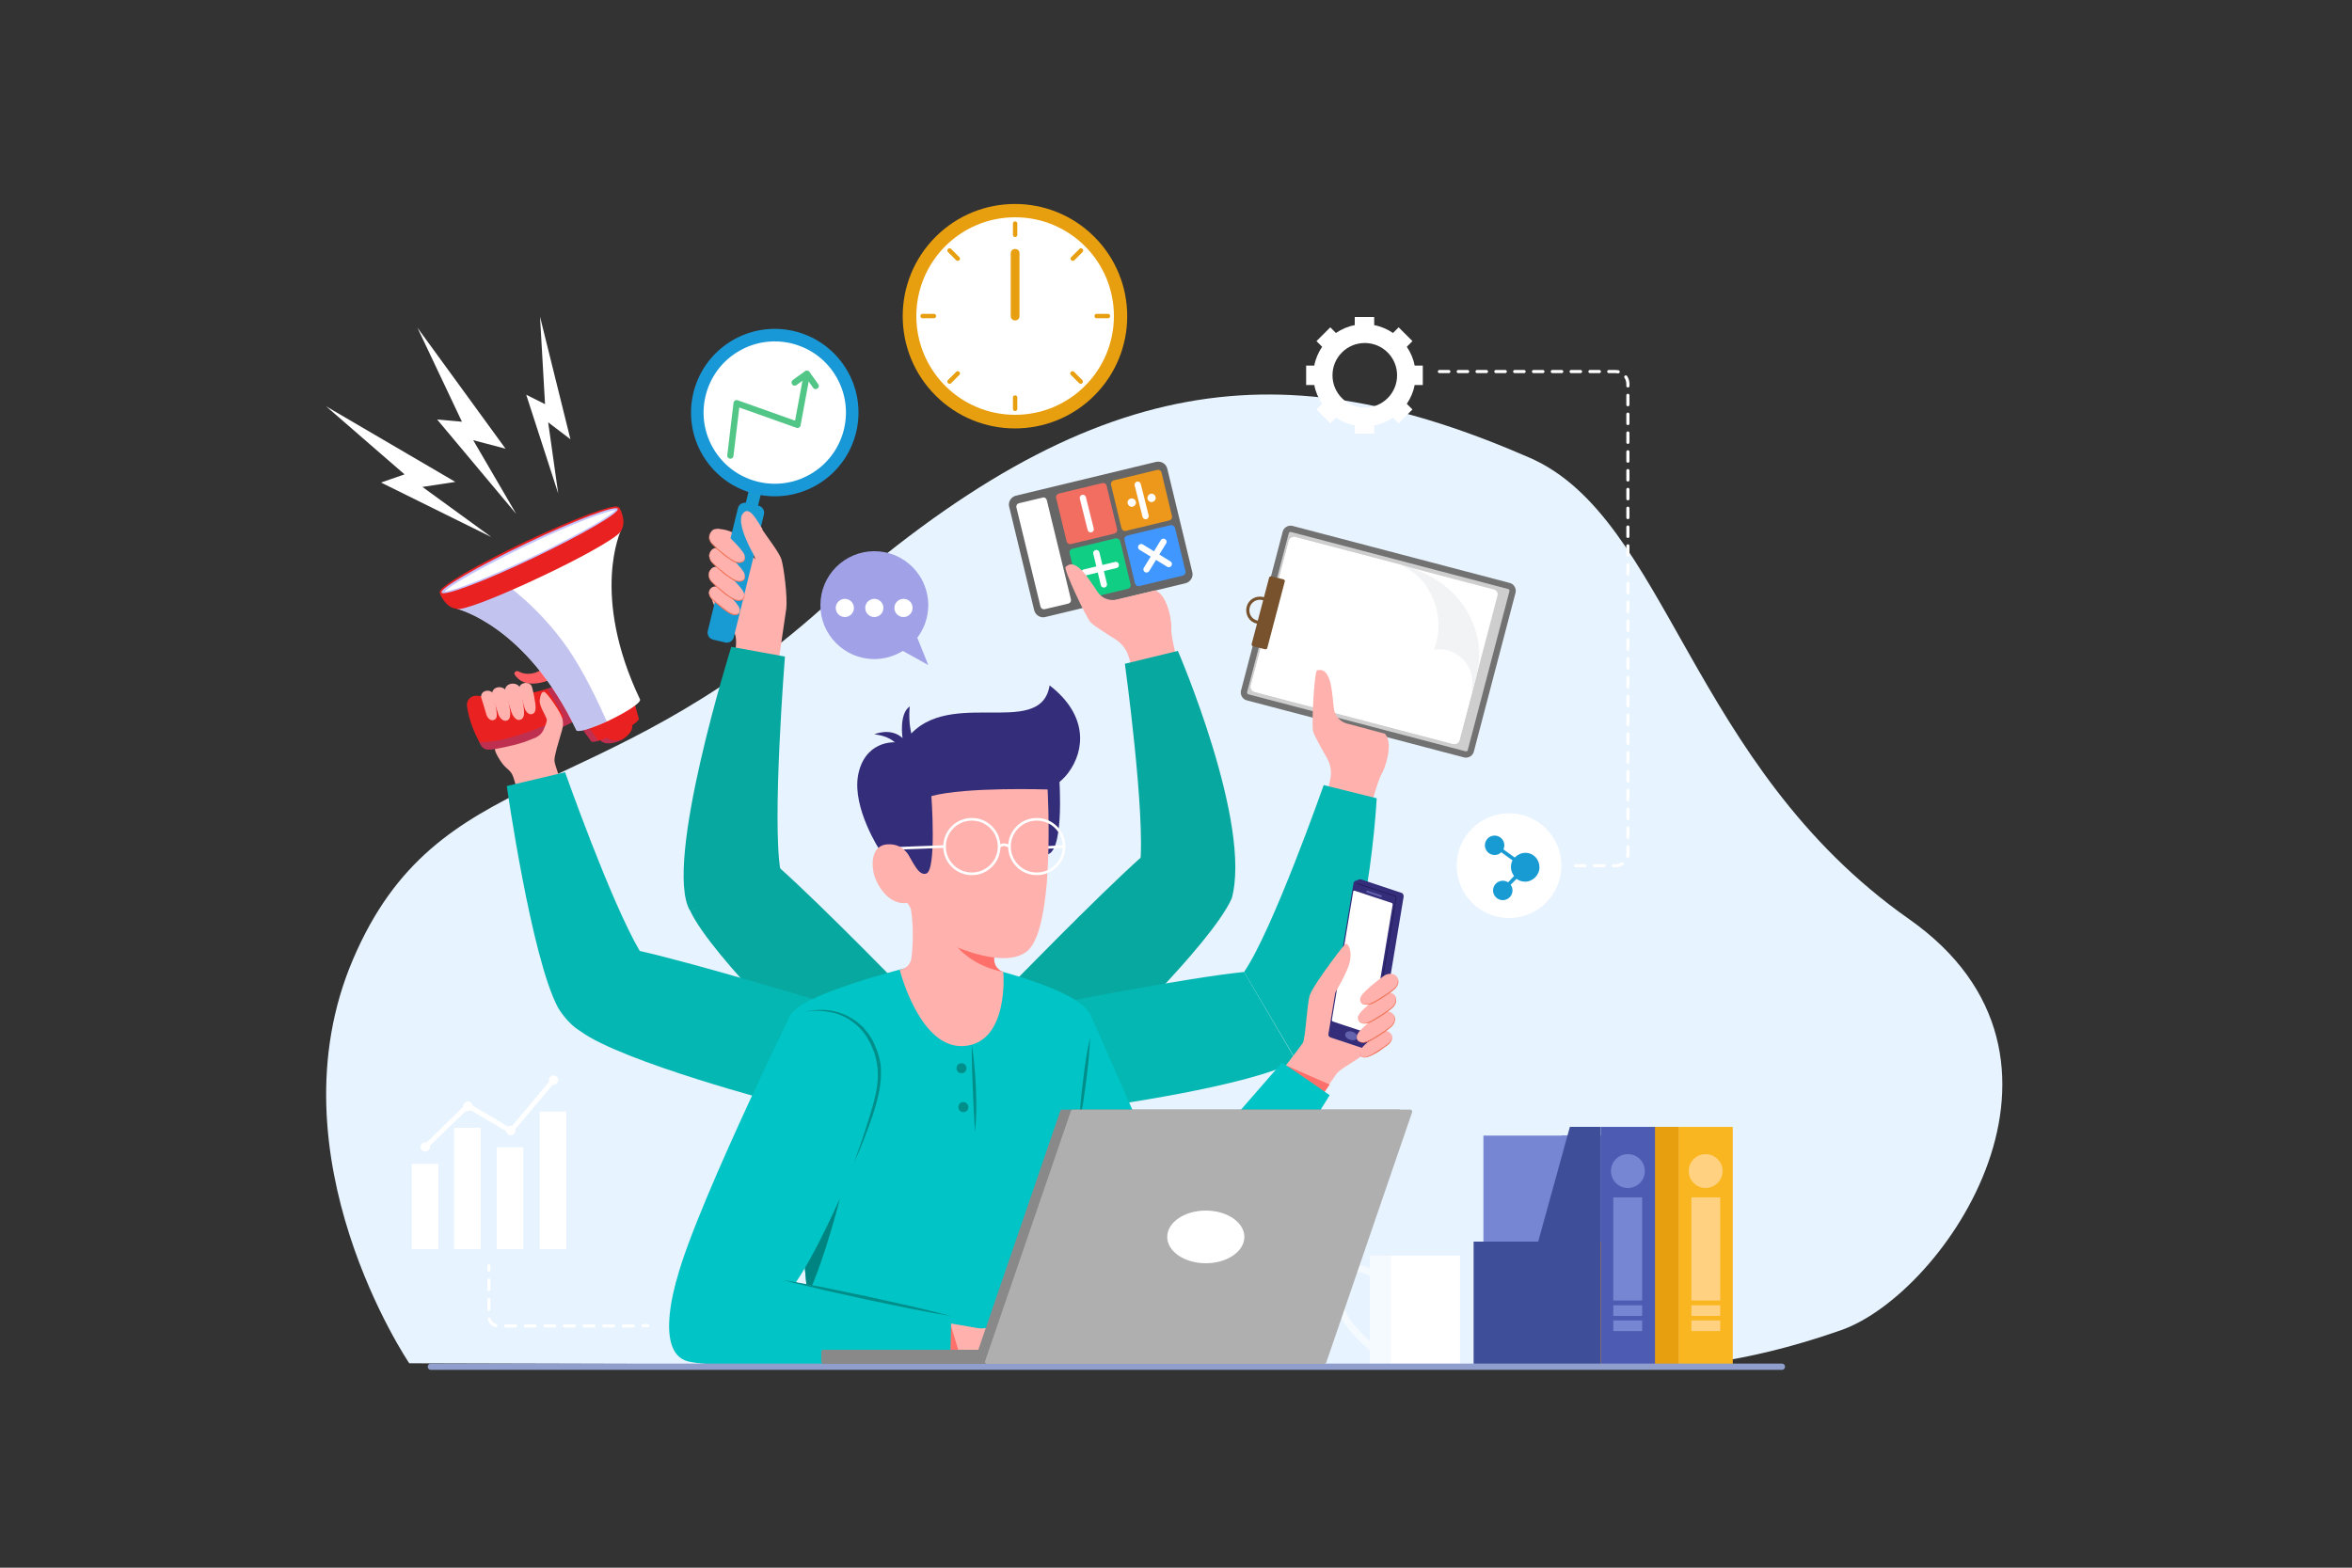 <?xml version="1.0" encoding="utf-8"?>
<!-- Generator: Adobe Illustrator 23.0.0, SVG Export Plug-In . SVG Version: 6.00 Build 0)  -->
<svg version="1.1" id="Layer_1" xmlns="http://www.w3.org/2000/svg" xmlns:xlink="http://www.w3.org/1999/xlink" x="0px" y="0px"
	 viewBox="0 0 750 500" style="enable-background:new 0 0 750 500;" xml:space="preserve">
<rect x="0" y="0" width="750" height="500" fill="#333333" stroke="none"/>
<style type="text/css">
	.st0{fill:none;}
	.st1{fill:#E7F3FE;}
	.st2{fill:#FFB1AD;}
	.st3{fill:#189AD3;}
	.st4{fill:#FFFFFF;stroke:#1998D8;stroke-width:4;stroke-miterlimit:10;}
	.st5{fill:#F17154;}
	.st6{fill:#07A8A0;}
	.st7{fill:none;stroke:#52C686;stroke-width:2;stroke-linecap:round;stroke-linejoin:round;stroke-miterlimit:10;}
	.st8{fill:#EA2121;}
	.st9{opacity:0.3;fill:#5A50BF;}
	.st10{fill:#FF5D62;}
	.st11{opacity:0.3;fill:#FF5D62;}
	.st12{fill:#FFFFFF;}
	.st13{opacity:0.63;fill:#A1A1E7;}
	.st14{fill:#C5C3FD;}
	.st15{fill:#04B7B2;}
	.st16{fill:#666666;}
	.st17{fill:#11CE85;}
	.st18{fill:#F26E61;}
	.st19{fill:#4097FF;}
	.st20{fill:#ED971B;}
	.st21{fill:none;stroke:#FFFFFF;stroke-width:2;stroke-linecap:round;stroke-miterlimit:10;}
	.st22{fill:#CECECE;stroke:#727272;stroke-width:2;stroke-miterlimit:10;}
	.st23{fill:#77522D;}
	.st24{fill:none;stroke:#77522D;stroke-miterlimit:10;}
	.st25{fill:#7686D3;}
	.st26{fill:#FAB620;}
	.st27{fill:#E89F0F;}
	.st28{fill:#FFD180;}
	.st29{fill:#4D5BB2;}
	.st30{fill:#3F4E99;}
	.st31{fill:#F5FAFF;}
	.st32{fill:#342D7A;}
	.st33{fill:#6363AD;}
	.st34{fill:none;stroke:#1B1951;stroke-width:0.211;stroke-linecap:round;stroke-miterlimit:10;}
	.st35{fill:#FF706A;}
	.st36{fill:#00C4C5;}
	.st37{fill:#008481;}
	.st38{fill:#FF8D71;}
	.st39{fill:none;stroke:#FFFFFF;stroke-width:0.844;stroke-linecap:round;stroke-miterlimit:10;}
	.st40{fill:none;stroke:#FFFFFF;stroke-width:0.844;stroke-miterlimit:10;}
	.st41{fill:#008E8B;}
	.st42{fill:none;stroke:#8F9ECC;stroke-width:2;stroke-linecap:round;stroke-miterlimit:10;}
	.st43{fill:#898989;}
	.st44{fill:#AFAFAF;}
	.st45{fill:#F2F3F4;}
	.st46{fill:#A1A1E7;}
	.st47{fill:none;stroke:#FFFFFF;stroke-linecap:round;stroke-miterlimit:10;}
	.st48{fill:none;stroke:#FFFFFF;stroke-linecap:round;stroke-miterlimit:10;stroke-dasharray:3.127,3.127;}
	.st49{fill:none;stroke:#FFFFFF;stroke-linecap:round;stroke-miterlimit:10;stroke-dasharray:3;}
</style>
<g>
	<rect class="st0" width="750" height="500"/>
	<g>
		<path class="st1" d="M130.5,434.8c0,0-44.8-66.1-17.9-128.9c26.9-62.9,77.9-48,149.5-111.9c87-77.6,148-81.9,225.7-48
			c43.9,19.2,51,98,120.9,147.1c63,44.2,11.6,119.4-21.5,131.1c-33.1,11.7-55.5,11.7-55.5,11.7L130.5,434.8z"/>
		<g>
			<g>
				<g>
					<path class="st2" d="M228.5,168.7c0,0,3.1-0.2,6.2,1.7c1.1,0.7,3.8,5.4,6.8,8.8c3,3.3-11.1,14.7-11.1,14.7l-1.9-8.5V168.7z"/>
					<path class="st2" d="M248,212.7c0,0,2.5-17,2.7-18.4c0.5-4-0.8-13.5-1.5-15.8c-0.7-2.4-4.8-7.4-6.5-10.2
						c-1.7-2.8-4.3-6-5.3-4.8c-1,1.2-1.6,2.8-0.7,6.3c0.8,3.5,4.2,6.9,4.1,8.8c-0.1,1.9-15.1,7.2-13.9,12.1
						c1.1,4.9,5.7,8.3,7.3,11.2c1.6,2.8-1,12.2-1,12.2L248,212.7z"/>
					<g>
						<path class="st3" d="M231.2,204.9l-3.8-0.9c-1.3-0.3-2-1.6-1.7-2.8l9.6-39.1c0.3-1.3,1.6-2,2.8-1.7l3.8,0.9
							c1.3,0.3,2,1.6,1.7,2.8l-9.6,39.1C233.7,204.5,232.4,205.2,231.2,204.9z"/>
						
							<rect x="238.2" y="155.6" transform="matrix(0.971 0.238 -0.238 0.971 44.822 -52.542)" class="st3" width="4" height="7.9"/>
						
							<ellipse transform="matrix(0.846 -0.533 0.533 0.846 -32.188 151.874)" class="st4" cx="247.1" cy="131.7" rx="24.7" ry="24.7"/>
					</g>
					<g>
						<path class="st2" d="M230.3,187.8c0,0,5.1,4.6,5.5,6.2c0.5,1.6-0.5,2.4-2.2,2c-1.6-0.4-6.3-4.5-6.8-5.1
							c-0.5-0.6-1.4-2.1,0-3.4C227.6,186.8,229.2,186.9,230.3,187.8z"/>
						<g>
							<path class="st5" d="M235.8,194c0.1,0.3,0.2,0.7,0.1,1c0,0.3-0.2,0.7-0.5,0.9c-0.6,0.4-1.4,0.3-2,0.1c-0.7-0.2-1.2-0.6-1.8-1
								c-0.6-0.4-1.1-0.8-1.6-1.2c-1-0.9-2.1-1.7-3-2.7c-0.5-0.5-0.8-1.2-0.9-1.9c0-0.7,0.3-1.4,0.8-1.8c-0.5,0.5-0.8,1.1-0.7,1.8
								c0.1,0.6,0.4,1.2,0.9,1.7c1,0.9,2,1.8,3.1,2.6c1,0.8,2.1,1.7,3.3,2.2c0.6,0.2,1.3,0.3,1.9,0C235.9,195.5,236,194.7,235.8,194
								z"/>
						</g>
						<path class="st2" d="M230.7,181.8c0,0,5.9,5.4,6.5,7.3c0.6,1.9-0.6,2.8-2.5,2.3c-1.9-0.5-7.3-5.3-7.9-6c-0.6-0.7-1.5-2.4,0-4
							C227.7,180.4,229.5,180.6,230.7,181.8z"/>
						<g>
							<path class="st5" d="M237.2,189c0.1,0.4,0.2,0.8,0.2,1.2c0,0.4-0.2,0.8-0.6,1.1c-0.7,0.5-1.6,0.4-2.4,0.2
								c-0.8-0.3-1.4-0.7-2.1-1.2c-0.7-0.4-1.3-0.9-1.9-1.4c-1.2-1-2.4-2-3.5-3.2c-0.6-0.6-0.9-1.4-1-2.2c-0.1-0.8,0.4-1.6,0.9-2.1
								c-0.5,0.6-0.9,1.4-0.8,2.1c0.1,0.8,0.5,1.5,1,2c1.1,1.1,2.3,2.1,3.6,3.1c1.2,1,2.5,2,3.9,2.6c0.7,0.2,1.6,0.3,2.2-0.1
								C237.3,190.7,237.4,189.8,237.2,189z"/>
						</g>
						<path class="st2" d="M230.9,175.7c0,0,5.9,5.4,6.5,7.3c0.6,1.9-0.6,2.8-2.5,2.3c-1.9-0.5-7.3-5.3-7.9-6c-0.6-0.7-1.5-2.4,0-4
							C227.8,174.5,229.7,174.5,230.9,175.7z"/>
						<g>
							<path class="st5" d="M237.4,182.9c0.1,0.4,0.2,0.8,0.2,1.2c0,0.4-0.2,0.8-0.6,1.1c-0.7,0.5-1.6,0.4-2.4,0.2
								c-0.8-0.3-1.4-0.7-2.1-1.2c-0.7-0.4-1.3-0.9-1.9-1.4c-1.2-1-2.4-2-3.5-3.2c-0.6-0.6-0.9-1.4-1-2.2c-0.1-0.8,0.4-1.6,0.9-2.1
								c-0.5,0.6-0.9,1.4-0.8,2.1c0.1,0.8,0.5,1.5,1,2c1.1,1.1,2.3,2.1,3.6,3.1c1.2,1,2.5,2,3.9,2.6c0.7,0.2,1.6,0.3,2.2-0.1
								C237.6,184.6,237.6,183.7,237.4,182.9z"/>
						</g>
						<path class="st2" d="M230.9,169.7c0,0,5.9,5.4,6.5,7.3c0.6,1.9-0.6,2.8-2.5,2.3c-1.9-0.5-7.3-5.3-7.9-6c-0.6-0.7-1.5-2.3,0-4
							C227.7,168.4,229.7,168.5,230.9,169.7z"/>
						<g>
							<path class="st5" d="M237.3,176.9c0.1,0.4,0.2,0.8,0.2,1.2c0,0.4-0.2,0.8-0.6,1.1c-0.7,0.5-1.6,0.4-2.4,0.2
								c-0.8-0.3-1.4-0.7-2.1-1.2c-0.7-0.4-1.3-0.9-1.9-1.4c-1.2-1-2.4-2-3.5-3.2c-0.5-0.6-1-1.4-1-2.2c0-0.8,0.4-1.6,0.9-2.1
								c-0.5,0.6-0.9,1.4-0.8,2.1c0.1,0.8,0.5,1.5,1,2c1.1,1.1,2.3,2.1,3.6,3.1c1.2,1,2.5,2,3.9,2.6c0.7,0.2,1.6,0.3,2.2-0.1
								C237.5,178.6,237.5,177.7,237.3,176.9z"/>
						</g>
					</g>
				</g>
				<g>
					<path class="st6" d="M250.3,209.4l-17.1-3.1c0,0-21.8,69.2-13.2,84.1l28.9-12.6C246.1,262,250.3,209.4,250.3,209.4z"/>
					<path class="st6" d="M291,318.5c0,0-28.4-29.2-42.3-41.6l-28.7,13.4c6.8,14.9,43.1,49.4,43.1,49.4L291,318.5z"/>
				</g>
				<g>
					<polyline class="st7" points="232.9,145.3 234.9,128.6 254.3,135.5 257.3,119.3 					"/>
					<polyline class="st7" points="253.4,122 257.3,119.2 260.1,123.1 					"/>
				</g>
				<path class="st2" d="M240.6,177.4c0,0-6.1-10.3-3.8-13.5c2.2-3.1,4.8,2.6,6.3,4.8"/>
			</g>
			<g>
				<g>
					<g>
						<path class="st8" d="M198.7,235.7c-0.3,0.2-0.6,0.4-1,0.5c-2.6,1.2-5.3,1.2-6.2-0.1c-0.3,0.1-0.5,0.1-0.7,0.2
							c-1.2,0.3-2.1,0.4-2.3,0.1l-4.2-5.8l-0.7-0.9l17.9-8.5l2.2,8c0.1,0.4-0.7,1.2-2.1,2.1C201.9,232.6,200.7,234.4,198.7,235.7z"
							/>
						<path class="st9" d="M190.8,236.3c-1.2,0.3-2.1,0.4-2.3,0.1l-4.2-5.8l3.1,0.8C187.4,231.4,189.3,234.2,190.8,236.3z"/>
						<path class="st8" d="M183.7,229.7c0,0-15.5,8.6-27.7,9.4c-1.1,0.1-2.2-0.5-2.7-1.5c-0.2-0.3-0.3-0.6-0.5-1
							c-1.4-2.6-3.3-6.9-3.9-11.5c-0.2-1.9,1.4-3.4,3.3-3.2c4.2,0.6,12.2,0.9,22.2-2.2c1.4-0.4,2.9-1,4.4-1.5L183.7,229.7z"/>
						<path class="st9" d="M183.7,229.7c0,0-15.5,8.6-27.7,9.4c-1.1,0.1-2.2-0.5-2.7-1.5c-0.2-0.3-0.3-0.6-0.5-1
							c8.7,0.9,27-7.8,27-7.8c-1.2-2.7-4.6-7.8-5.4-9.1c1.4-0.4,2.9-1,4.4-1.5L183.7,229.7z"/>
						<path class="st10" d="M174.9,216.9c0,0-0.7,0.4-1.9,0.7c-2.4,0.6-6.4,1.1-8.8-2.3c-0.3-0.4-0.2-0.9,0.2-1.1
							c0.3-0.2,0.6-0.2,0.9-0.1c0.8,0.5,2.8,1.3,5.5,0.4c0.9-0.3,1.8-0.7,2.8-1.4L174.9,216.9z"/>
						<path class="st11" d="M174.9,216.9c0,0-0.7,0.4-1.9,0.7c-0.7-1.1-1.8-2.6-2.2-3.2c0.9-0.3,1.8-0.7,2.8-1.4L174.9,216.9z"/>
						<path class="st12" d="M194.6,229.6c-0.4,0.2-0.7,0.4-1.1,0.5c-5.1,2.3-9.4,3.6-9.7,2.8c-15.9-33.4-38-38.7-38-38.7l15.1-8.1
							l10.4-5.6l26.7-11.3c0,0-9.8,20.5,6.1,53.9C204.4,224.1,200.2,226.9,194.6,229.6z"/>
						<path class="st13" d="M193.5,230.1c-5.1,2.3-9.4,3.6-9.7,2.8c-15.9-33.4-38-38.7-38-38.7l15.1-8.1c0,0,11,7.4,20.3,20.9
							C186.3,214.5,190.7,223.8,193.5,230.1z"/>
						<g>
							<path class="st8" d="M187.8,164c2.7-1,4.9-1.7,6.4-2.1c2.1-0.5,3-0.5,3.4,0.2c0,0,2.4,4.1,0.4,7.3c-0.1,0.2-0.3,0.5-0.7,0.8
								c0,0,0,0,0,0l0,0c-2.6,2.4-12.4,7.9-24.5,13.6c-12,5.7-22.5,9.9-26,10.4l0,0c0,0,0,0,0,0c-0.5,0.1-0.9,0.1-1.1,0
								c-3.8-0.4-5.4-4.9-5.4-4.9l0,0c-0.3-0.7,0.2-1.4,2-2.7c1.3-1,3.2-2.2,5.7-3.7c5.1-3,12.1-6.6,19.6-10.2
								C175,169.2,182.2,166.1,187.8,164z"/>
							<path class="st14" d="M167.8,173.3c-15.5,7.4-27.6,14.4-27,15.7c0.6,1.3,13.7-3.6,29.2-11c15.5-7.4,27.6-14.4,27-15.7
								C196.4,161,183.3,165.9,167.8,173.3z"/>
							<g>
								<g>
									<path class="st12" d="M168.1,173.9c-4.8,2.3-8.9,4.4-12.5,6.3l0,0c-7.9,4.2-12.7,7.2-13.8,8.5c2.5-0.2,12.7-3.9,28.1-11.2
										c3.9-1.8,7.3-3.6,10.4-5.2c9.2-4.7,14.7-8.2,16-9.6C193.6,162.9,183.4,166.6,168.1,173.9z"/>
								</g>
							</g>
						</g>
						<path class="st9" d="M198.7,235.7c-0.3,0.2-0.6,0.4-1,0.5c-2.6,1.2-5.3,1.2-6.2-0.1c0,0,1.6-0.6,2.1-0.8
							C193.6,235.3,195.2,237,198.7,235.7z"/>
					</g>
					<path class="st2" d="M157.8,238.9c0,0-0.1,0.9,1.8,3.8c1.9,2.9,3.2,2.6,4.1,5.2s1.1,4.5,1.1,4.5l14-3.5c0,0-1.9-4.8-2-6.3
						s1.4-6.2,2-8.3c0.6-2,0.9-2.8,0.6-4.8c-0.3-2-4.9-8.5-5.8-8.8c-0.9-0.3-1.3,1.1-1.5,2.7c-0.2,1.6,1.8,4.7,2.2,5.8
						c0.3,0.7-0.5,2.5-1.1,3.8c-0.5,1-1.3,1.7-2.3,2.2c-1,0.4-2.3,1-3.9,1.5C163.2,238,157.8,238.9,157.8,238.9z"/>
					<path class="st2" d="M161,220.4c0,0,1.8,5.8,2.1,6.8c0.3,0.9,1.4,2.7,2.6,2.4c1.2-0.2,1.5-1.4,1.4-2.7c0-1.6-1-6.6-1.3-7.5
						C165.1,217.4,161,217.5,161,220.4z"/>
					<path class="st2" d="M156.9,221.4c0,0,1.7,5.5,2,6.4c0.3,0.9,1.3,2.2,2.4,2.1c1.1-0.2,1.4-1,1.4-2.3c0-1.5-0.9-6.2-1.3-7.1
						C160.8,218.6,156.9,218.6,156.9,221.4z"/>
					<path class="st2" d="M153.4,222.3c0,0,1.5,4.8,1.7,5.6c0.2,0.8,1.1,2,2.1,1.8c1-0.2,1.3-0.9,1.2-2c0-1.3-0.8-5.5-1.1-6.3
						C156.8,219.8,153.4,219.8,153.4,222.3z"/>
					<path class="st2" d="M165.5,219.9c0,0,1.6,5.1,1.8,6c0.2,0.8,1.2,2.1,2.2,1.9c1-0.2,1.3-1,1.3-2.2c0-1.4-0.9-5.8-1.2-6.6
						C169.1,217.3,165.5,217.3,165.5,219.9z"/>
				</g>
				<path class="st15" d="M204,303.3c-9.3-15.8-23.8-57-23.8-57l-18.6,4.4c0,0,7.8,54.7,16.3,70.6c0,0,2.7,4.9,7.2,7.6
					c13.2,9.8,64.4,23.2,64.4,23.2l14.1-32.1C263.5,319.9,222.2,307.4,204,303.3z"/>
				<g>
					<polygon class="st12" points="156.7,171.3 121.5,153.9 129,151.3 104,129.6 145.2,153.7 134.7,155.3 					"/>
					<polygon class="st12" points="164.6,163.9 139.4,133.8 147.3,134.5 133.1,104.5 161.2,143.1 150.9,140.4 					"/>
					<polygon class="st12" points="178,157.4 167.8,125.9 173.8,128.9 172.2,101 181.9,140.1 174.8,134.7 					"/>
				</g>
			</g>
			<g>
				<g>
					<path class="st16" d="M372.2,149.4l8,33.1c0.4,1.5-0.6,3.1-2.1,3.5l-44.8,10.8c-1.5,0.4-3.1-0.6-3.5-2.1l-8-33.1
						c-0.4-1.5,0.6-3.1,2.1-3.5l44.8-10.8C370.3,147,371.8,147.9,372.2,149.4z"/>
					<g>
						<path class="st17" d="M357.2,172.6l3.3,13.7c0.2,0.7-0.2,1.3-0.9,1.5l-13.7,3.3c-0.7,0.2-1.3-0.2-1.5-0.9l-3.3-13.7
							c-0.2-0.7,0.2-1.3,0.9-1.5l13.7-3.3C356.4,171.6,357,172,357.2,172.6z"/>
						<path class="st18" d="M352.9,155l3.3,13.7c0.2,0.7-0.2,1.3-0.9,1.5l-13.7,3.3c-0.7,0.2-1.3-0.2-1.5-0.9l-3.3-13.7
							c-0.2-0.7,0.2-1.3,0.9-1.5l13.7-3.3C352.1,153.9,352.8,154.3,352.9,155z"/>
						<path class="st19" d="M374.7,168.4l3.3,13.7c0.2,0.7-0.2,1.3-0.9,1.5l-13.7,3.3c-0.7,0.2-1.3-0.2-1.5-0.9l-3.3-13.7
							c-0.2-0.7,0.2-1.3,0.9-1.5l13.7-3.3C373.9,167.4,374.5,167.8,374.7,168.4z"/>
						<path class="st20" d="M370.4,150.8l3.3,13.7c0.2,0.7-0.2,1.3-0.9,1.5l-13.7,3.3c-0.7,0.2-1.3-0.2-1.5-0.9l-3.3-13.7
							c-0.2-0.7,0.2-1.3,0.9-1.5l13.7-3.3C369.6,149.7,370.3,150.1,370.4,150.8z"/>
					</g>
					<path class="st12" d="M333.8,159.5l7.7,31.7c0.1,0.6-0.2,1.1-0.8,1.3l-7.6,1.8c-0.6,0.1-1.1-0.2-1.3-0.8l-7.7-31.7
						c-0.1-0.6,0.2-1.1,0.8-1.3l7.6-1.8C333.1,158.5,333.6,158.9,333.8,159.5z"/>
					<line class="st21" x1="345.8" y1="182.6" x2="355.8" y2="180.2"/>
					<line class="st21" x1="349.6" y1="176.4" x2="352" y2="186.4"/>
					<line class="st21" x1="363.9" y1="174.5" x2="372.7" y2="179.9"/>
					<line class="st21" x1="371" y1="172.8" x2="365.6" y2="181.6"/>
					<line class="st21" x1="345.3" y1="158.8" x2="347.8" y2="168.8"/>
					<line class="st21" x1="362.8" y1="154.6" x2="365.3" y2="164.6"/>
					<path class="st12" d="M360.6,159c0.7-0.2,1.4,0.3,1.6,1c0.2,0.7-0.3,1.4-1,1.6c-0.7,0.2-1.4-0.3-1.6-1
						C359.4,159.9,359.8,159.2,360.6,159z"/>
					<path class="st12" d="M366.9,157.5c0.7-0.2,1.4,0.3,1.6,1c0.2,0.7-0.3,1.4-1,1.6c-0.7,0.2-1.4-0.3-1.6-1
						C365.8,158.4,366.2,157.7,366.9,157.5z"/>
				</g>
				<path class="st2" d="M361,213.1l-1.1-3.7c-0.7-2.3-2.2-4.2-4.2-5.5c-2.9-1.8-7-4.4-7.9-5.4c-1.5-1.6-8.8-17.1-8-17.7
					c0.8-0.6,2-1.7,4.5,0.5c1.6,1.3,3.9,4.8,5.7,7.5c1.3,2,3.8,3,6.2,2.4l12.1-2.9c4,1.3,5.4,9.9,5.2,12c-0.2,2.1,1.6,9.3,1.6,9.3"
					/>
				<path class="st6" d="M358.7,211.7l16.9-4.1c0,0,23.9,55.4,17.1,79.2l-29.2-10.5C365.4,260.4,358.7,211.7,358.7,211.7z"/>
				<path class="st6" d="M321.7,314.9c0,0,28.4-29.2,42.3-41.6l28.7,13.4c-6.8,14.9-43.1,49.4-43.1,49.4L321.7,314.9z"/>
			</g>
			<g>
				<g>
					<path class="st22" d="M482.3,188.8L469,239.5c-0.2,0.8-1.1,1.3-1.9,1.1l-69.3-18.2c-0.8-0.2-1.3-1.1-1.1-1.9l13.3-50.7
						c0.2-0.8,1.1-1.3,1.9-1.1l69.3,18.2C482,187.1,482.5,188,482.3,188.8z"/>
					<path class="st12" d="M477.5,190l-12.1,46.1c-0.2,0.9-1.2,1.4-2,1.2l-63.3-16.6c-0.9-0.2-1.4-1.2-1.2-2l12.1-46.1
						c0.2-0.9,1.2-1.4,2-1.2l63.3,16.6C477.2,188.2,477.8,189.1,477.5,190z"/>
					<path class="st12" d="M466.8,198.7l3.6,13.5l-1,8.7l-4,15.1c-0.2,0.9-1.2,1.5-2.1,1.2l-63.2-16.6c-0.9-0.2-1.5-1.2-1.2-2.1
						l12.1-46c0.2-0.9,1.2-1.5,2.1-1.2l33.2,8.7l4,1.6L466.8,198.7z"/>
					<path class="st23" d="M409.7,185.4l-5.6,21.3c-0.1,0.3-0.4,0.4-0.6,0.4l-4-1c-0.3-0.1-0.4-0.4-0.4-0.6l5.6-21.3
						c0.1-0.3,0.4-0.4,0.6-0.4l4,1C409.6,184.9,409.8,185.2,409.7,185.4z"/>
					<path class="st24" d="M404.7,191.4l-2,7.5l-1.9-0.5c-2.1-0.5-3.3-2.6-2.8-4.7l0,0c0.5-2.1,2.6-3.3,4.7-2.8L404.7,191.4z"/>
				</g>
				<path class="st2" d="M423.4,252.3l0.8-3.8c0.5-2.3,0.1-4.7-1.1-6.8c-1.7-3-4.1-7.2-4.4-8.5c-0.5-2.1,0.4-19.2,1.3-19.4
					c1-0.2,2.6-0.5,3.8,2.6c0.8,1.9,1.2,6.1,1.5,9.3c0.2,2.4,1.9,4.5,4.3,5.1l12,3.2c2.9,3,0,11.3-1.1,13c-1.1,1.8-3,9-3,9"/>
				<path class="st15" d="M422.1,250.4l16.9,4.2c0,0-3.4,67.8-25.6,83.7L396.7,310C405.8,296.8,422.1,250.4,422.1,250.4z"/>
				<path class="st15" d="M339.3,319.6c0,0,38.9-7.7,57.4-9.6l16.6,28.3c-14.2,8.2-63.8,14.9-63.8,14.9L339.3,319.6z"/>
			</g>
			<g>
				<g>
					
						<rect x="497.9" y="362.3" transform="matrix(-1 -1.224647e-16 1.224647e-16 -1 1026.726 781.991)" class="st25" width="30.9" height="57.5"/>
					
						<rect x="535.3" y="359.4" transform="matrix(-1 -1.224647e-16 1.224647e-16 -1 1087.842 794.415)" class="st26" width="17.3" height="75.6"/>
					<polygon class="st27" points="535.3,359.4 525.4,359.4 515.3,396 494.8,396 494.8,435 535.3,435 					"/>
					<circle class="st28" cx="543.9" cy="373.5" r="5.4"/>
					
						<rect x="539.3" y="382" transform="matrix(-1 -1.224647e-16 1.224647e-16 -1 1087.842 796.792)" class="st28" width="9.2" height="32.9"/>
					
						<rect x="539.3" y="416.4" transform="matrix(-1 -1.224647e-16 1.224647e-16 -1 1087.842 836.106)" class="st28" width="9.2" height="3.4"/>
					
						<rect x="539.3" y="421.1" transform="matrix(-1 -1.224647e-16 1.224647e-16 -1 1087.842 845.635)" class="st28" width="9.2" height="3.4"/>
				</g>
				<g>
					
						<rect x="473.1" y="362.3" transform="matrix(-1 -1.224647e-16 1.224647e-16 -1 977.027 781.991)" class="st25" width="30.9" height="57.5"/>
					
						<rect x="510.4" y="359.4" transform="matrix(-1 -1.224647e-16 1.224647e-16 -1 1038.142 794.415)" class="st29" width="17.3" height="75.6"/>
					<polygon class="st30" points="510.4,359.4 500.6,359.4 490.5,396 469.9,396 469.9,435 510.4,435 					"/>
					<path class="st25" d="M513.7,373.5c0,3,2.4,5.4,5.4,5.4c3,0,5.4-2.4,5.4-5.4c0-3-2.4-5.4-5.4-5.4
						C516.1,368.1,513.7,370.5,513.7,373.5z"/>
					
						<rect x="514.5" y="382" transform="matrix(-1 -1.224647e-16 1.224647e-16 -1 1038.142 796.792)" class="st25" width="9.2" height="32.9"/>
					
						<rect x="514.5" y="416.4" transform="matrix(-1 -1.224647e-16 1.224647e-16 -1 1038.142 836.106)" class="st25" width="9.2" height="3.4"/>
					
						<rect x="514.5" y="421.1" transform="matrix(-1 -1.224647e-16 1.224647e-16 -1 1038.142 845.635)" class="st25" width="9.2" height="3.4"/>
				</g>
			</g>
			<g>
				
					<rect x="436.9" y="400.4" transform="matrix(-1 -1.224647e-16 1.224647e-16 -1 902.476 835.464)" class="st12" width="28.6" height="34.6"/>
				
					<rect x="436.9" y="400.4" transform="matrix(-1 -1.224647e-16 1.224647e-16 -1 880.506 835.464)" class="st31" width="6.7" height="34.6"/>
				<g>
					<path class="st31" d="M437.1,430.9l1.4-1.7c-0.1-0.1-10.3-8.2-10.7-15.1c-0.2-3.1,0.6-5.5,2.1-7c1.1-1,2.6-1.5,4-1.3
						c2.3,0.3,4.9,2.7,4.9,2.7l1.5-1.6c-0.1-0.1-3.1-2.8-6.1-3.3c-2.1-0.3-4.3,0.4-5.8,1.9c-1.4,1.3-3.1,3.9-2.8,8.7
						C426,422.1,436.6,430.5,437.1,430.9z"/>
				</g>
			</g>
			<g>
				<path class="st2" d="M437.2,311c0,0-2.6,2.1-3.7,2.8c-1.1,0.7-4.9,2-8.2,5.1c-3.4,3,9.5,15.8,9.5,15.8l5-8.3L437.2,311z"/>
				<path class="st2" d="M407.9,342.6c0,0,6.7-8.7,7.5-9.9c0.9-1.2,1.4-13.1,2.3-15.4c0.9-2.3,4.7-7.7,6.7-10.3
					c2-2.6,4.9-6.5,5.8-5.2c0.9,1.3,0.7,3.9-0.5,7.3c-1.2,3.4-3.6,7.4-3.7,9.2c-0.1,1.9,14.2,8.7,12.6,13.5
					c-1.6,4.8-10.6,8.1-12.5,10.8c-1.9,2.6-6.5,9.8-6.5,9.8L407.9,342.6z"/>
				<path class="st32" d="M447.6,285.9l-8.1,48.8c-0.1,0.6-0.7,1-1.3,0.8l-13.9-4.6c-0.5-0.2-0.8-0.6-0.7-1.1l8-48.1
					c0.1-0.4,0.3-0.7,0.7-0.8l1.1-0.4c0.2-0.1,0.4-0.1,0.7,0l12.9,4.3C447.3,284.9,447.6,285.4,447.6,285.9z"/>
				<path class="st12" d="M436.8,329.7l-11.8-3.9c-0.2-0.1-0.3-0.3-0.3-0.5l6.8-40.9c0-0.3,0.3-0.4,0.5-0.3l11.8,3.9
					c0.2,0.1,0.3,0.3,0.3,0.5l-6.8,40.9C437.3,329.7,437.1,329.8,436.8,329.7z"/>
				<polygon class="st33" points="440.6,285.6 440.5,286.2 435.7,284.6 435.8,284 				"/>
				<path class="st33" d="M432.8,331c-0.2,0.7-1.3,1-2.3,0.6c-1.1-0.3-1.8-1.2-1.5-1.9c0.2-0.7,1.3-1,2.3-0.6
					C432.4,329.5,433.1,330.3,432.8,331z"/>
				<path class="st34" d="M432.8,281.8l12.1,4c0.2,0.1,0.3,0.3,0.3,0.5l-5,30"/>
				<polygon class="st35" points="410.1,339.8 424,345.9 421.6,349.4 				"/>
				<path class="st2" d="M424,307.6c0,0,4.7-6.7,5.3-6.6c0.6,0.1,1.8,1.9,1.2,5.4s-5,10.6-5,10.6L424,307.6z"/>
				<path class="st36" d="M358.9,414.5c-4.1-3.4-8.3-7.4-12.3-11.4c-8.6-8.8-16.4-18.1-21-24c-2.9-3.7-4.6-6-4.6-6l26.4-50.2
					c0,0,31.2,70.3,33.2,76.9C383.1,408.5,378,430.3,358.9,414.5z"/>
				<path class="st36" d="M350,406.5c0,0,18.6,21.4,26.9,13.6c8.2-7.8,47.1-70.8,47.1-70.8s-8.5-6-15.2-10.4l-41.6,47.8L350,406.5z"
					/>
				<path class="st37" d="M346.5,403c-8.6-8.8-16.4-18.1-21-24l8.6-17.1l7.3-3.9C341.4,358,344,389.5,346.5,403z"/>
				<path class="st36" d="M335.9,411.3c-1.4,9.5-2.6,18.5-3.4,24.7H260c-0.7-5.4-1.6-13.3-2.5-22.5c-0.6-5.7-1.1-11.9-1.7-18.3
					c-2.7-31.3-5.1-67-4-70.9c1.9-7,38.8-16,38.8-16l25.9,0.8c0,0,30,7.3,31.2,15.2C348.9,332.2,338.5,394.1,335.9,411.3z"/>
				<path class="st37" d="M267.8,382.3c0,0-4.5,18.4-10.3,31.1c-0.6-5.7-1.1-11.9-1.7-18.3L267.8,382.3z"/>
				<path class="st36" d="M252,323.8c0,0-40,81.6-36.9,90.9c3.1,9.3,28.1,4.2,34.6-0.9c6.5-5.1,18.1-31.5,18.1-31.5
					S279.4,317.8,252,323.8z"/>
				<path class="st38" d="M314.5,435.6c0,0,18.8,0.2,19.5,0.3c0.7,0.1,2.6-0.9,1.4-2.8c-1.3-2-6.1-2-7.9-2.1
					c-1.8-0.1-2.6-1.3-5.8-1.8L314.5,435.6z"/>
				<path class="st2" d="M301.2,421.8c0,0,7.5,1.2,10.7,1.8c3.2,0.6,12.2-2.5,16.5-3.1c4.3-0.6,21.9,14.5,20.7,15
					c-1.2,0.5-4.9,1-8.2-1.2c-3.3-2.2-9.6-5.8-10.8-5.7c-1.3,0-7.2,2.6-9.4,4.1c-2.3,1.5-4.9,3.2-8.3,3.2c-3.4,0-10.4-0.1-17.6-0.7
					L301.2,421.8z"/>
				<polygon class="st35" points="302.7,421.1 307.2,435.9 301.1,435.9 				"/>
				<path class="st36" d="M215.8,408.2c0,0-7.4,23.2,3.6,26c11,2.8,83.5,1.7,83.5,1.7s0.4-10.4,0.4-16.1c0,0-29.5-6.7-40-8.8
					c-5.2-1.1-21.6-4.4-21.6-4.4L215.8,408.2z"/>
				<path class="st2" d="M307.6,333.6c-14.3,1.3-20.7-24.3-20.7-24.3l0.7-0.2c1.6-0.4,2.8-1.8,3-3.4c0,0,1.2-7.8-0.2-16.2
					c-1.1-6.8,27.5,1.8,27.5,1.8l-0.5,8.1l-0.4,6.5c-0.1,1.9,1.1,3.6,2.9,4.1C320,310,321.8,332.4,307.6,333.6z"/>
				<path class="st35" d="M320,310c-16.4-3.1-20.3-17.1-20.3-17.1l10.6,2.9l7.1,3.6l-0.4,6.5C317,307.8,318.2,309.5,320,310z"/>
				<g>
					<path class="st32" d="M337.8,248.6c0,0,1.8,25.2-4.7,23.9l-0.8-21.4L337.8,248.6z"/>
					<line class="st39" x1="339.3" y1="270" x2="333.4" y2="270.3"/>
					<path class="st2" d="M334.1,276.8c-0.1,1.6-0.2,3.3-0.3,4.9c-0.9,10-2.7,19.3-6.7,22c-5.4,3.8-15.1,1.2-22.6-1.8
						c-8.7-3.5-13.9-10.8-18-19.2c-8.8-17.7-6.1-32.1-6.1-32.1H334C334,250.6,334.8,263.6,334.1,276.8z"/>
					<path class="st32" d="M297,253.9c0,0,1.7,23.5-1.6,24.7c-3.3,1.2-5.3-7.3-7.3-7.2c-2,0.1-7.6-0.3-7.6-0.3s-8.7-13.3-6.9-23.7
						c1.9-10.5,10.7-11.5,14.5-10.2c12.1-19.6,43.7-0.7,46.6-18.6c12.4,9.6,11.2,20.8,6,27.8c-2.9,3.9-6.6,5.4-6.6,5.4
						S308.1,250.9,297,253.9z"/>
				</g>
				<g>
					<circle class="st40" cx="309.9" cy="270" r="8.7"/>
					<circle class="st40" cx="330.6" cy="270" r="8.7"/>
					<path class="st40" d="M318.6,270c0,0,1.3-1.3,3.3,0"/>
					<line class="st39" x1="285.3" y1="270.6" x2="301.1" y2="270"/>
				</g>
				<path class="st2" d="M290.3,274.1c0,0-1.5-5.2-7.4-4.8c-4.4,0.3-5.2,5-4.3,9.2c1,4.2,5.7,12,13.1,8.8L290.3,274.1z"/>
				<g>
					<path class="st41" d="M256.7,322.7c5.3-1.3,11.2-0.6,15.8,2.7l0.9,0.6c0.3,0.2,0.5,0.5,0.8,0.7l0.8,0.7l0.4,0.4l0.3,0.4
						l1.3,1.6c0.4,0.6,0.7,1.2,1.1,1.8c0.2,0.3,0.4,0.6,0.5,0.9l0.4,1l0.8,1.9c0.4,1.3,0.8,2.7,1,4.1c0.3,2.8,0.1,5.6-0.4,8.3
						c-0.5,2.7-1.3,5.4-2.1,7.9c-1.8,5.2-3.7,10.2-6,15.2c0.9-2.6,1.8-5.1,2.7-7.7c0.9-2.6,1.7-5.2,2.5-7.8c1.6-5.2,3-10.5,2.2-15.8
						c-0.2-1.3-0.5-2.6-0.9-3.9l-0.8-1.9l-0.4-0.9c-0.1-0.3-0.3-0.6-0.5-0.9c-1.2-2.4-3-4.4-5.1-6c-2.1-1.6-4.6-2.7-7.3-3.2
						C262.1,322.3,259.4,322.2,256.7,322.7z"/>
				</g>
				<g>
					<path class="st41" d="M347.6,330.9c-0.2,4.6-0.6,9.1-1.2,13.6c-0.6,4.5-1.2,9-2.2,13.5c0.2-4.6,0.6-9.1,1.2-13.6
						C345.9,339.9,346.6,335.4,347.6,330.9z"/>
				</g>
				<g>
					<path class="st2" d="M439.9,329.4c0,0-5.5,4-6.2,5.6c-0.6,1.6,0.3,2.5,1.9,2.2c1.7-0.2,6.7-3.8,7.3-4.4
						c0.6-0.6,1.6-1.9,0.3-3.4C442.7,328.7,441,328.5,439.9,329.4z"/>
					<g>
						<path class="st5" d="M433.7,335c-0.2,0.6-0.3,1.4,0.3,1.8c0.5,0.4,1.2,0.4,1.9,0.2c1.2-0.4,2.4-1.2,3.5-1.9
							c1.1-0.7,2.3-1.5,3.3-2.3c0.5-0.4,0.9-1,1.1-1.6c0.2-0.6-0.1-1.3-0.5-1.9c0.4,0.5,0.8,1.2,0.6,1.9c-0.1,0.7-0.5,1.3-1,1.8
							c-1.1,0.9-2.2,1.6-3.3,2.4c-0.6,0.4-1.2,0.7-1.8,1c-0.6,0.3-1.2,0.6-1.9,0.8c-0.7,0.1-1.5,0.1-2-0.4c-0.3-0.2-0.4-0.6-0.4-1
							C433.5,335.6,433.6,335.3,433.7,335z"/>
					</g>
					<path class="st2" d="M440.1,323.3c0,0-6.4,4.7-7.2,6.5c-0.8,1.8,0.3,2.9,2.3,2.6c1.9-0.3,7.8-4.5,8.5-5.1
						c0.6-0.6,1.8-2.3,0.4-4C443.2,322.3,441.4,322.3,440.1,323.3z"/>
					<g>
						<path class="st5" d="M432.9,329.9c-0.3,0.7-0.3,1.7,0.3,2.1c0.6,0.5,1.5,0.5,2.2,0.3c1.5-0.5,2.8-1.4,4.1-2.2
							c1.3-0.8,2.6-1.7,3.9-2.7c0.6-0.5,1-1.2,1.2-1.9c0.2-0.8-0.1-1.6-0.5-2.2c0.5,0.6,0.9,1.4,0.7,2.2c-0.1,0.8-0.6,1.5-1.2,2.1
							c-1.2,1-2.5,1.9-3.9,2.8c-0.7,0.4-1.3,0.8-2,1.2c-0.7,0.4-1.4,0.8-2.2,0.9c-0.8,0.2-1.7,0.1-2.3-0.4c-0.3-0.3-0.5-0.7-0.5-1.1
							C432.6,330.6,432.7,330.2,432.9,329.9z"/>
					</g>
					<path class="st2" d="M440.5,317.2c0,0-6.4,4.7-7.2,6.5c-0.8,1.8,0.3,2.9,2.3,2.6c1.9-0.3,7.8-4.5,8.5-5.1
						c0.6-0.6,1.8-2.3,0.4-4C443.8,316.4,441.8,316.2,440.5,317.2z"/>
					<g>
						<path class="st5" d="M433.3,323.8c-0.3,0.7-0.3,1.7,0.3,2.1c0.6,0.5,1.5,0.5,2.2,0.3c1.5-0.5,2.8-1.4,4.1-2.2
							c1.3-0.8,2.6-1.7,3.9-2.7c0.6-0.5,1-1.2,1.2-1.9c0.2-0.8-0.1-1.6-0.5-2.2c0.5,0.6,0.8,1.4,0.7,2.2c-0.1,0.8-0.6,1.5-1.2,2.1
							c-1.2,1-2.5,1.9-3.9,2.8c-0.7,0.4-1.3,0.8-2,1.2c-0.7,0.4-1.4,0.8-2.2,0.9c-0.8,0.2-1.7,0.1-2.3-0.4c-0.3-0.3-0.5-0.7-0.5-1.1
							C433,324.5,433.1,324.1,433.3,323.8z"/>
					</g>
					<path class="st2" d="M441.2,311.3c0,0-6.4,4.7-7.2,6.5c-0.8,1.8,0.3,2.9,2.3,2.6c1.9-0.3,7.8-4.5,8.5-5.1s1.7-2.1,0.4-4
						C444.5,310.4,442.5,310.3,441.2,311.3z"/>
					<g>
						<path class="st5" d="M434,317.8c-0.3,0.7-0.3,1.7,0.3,2.1c0.6,0.5,1.5,0.5,2.2,0.3c1.5-0.5,2.8-1.4,4.1-2.2
							c1.3-0.8,2.6-1.7,3.9-2.7c0.6-0.5,1.1-1.1,1.2-1.9c0.2-0.8-0.1-1.6-0.5-2.2c0.5,0.6,0.8,1.4,0.7,2.2c-0.1,0.8-0.6,1.5-1.2,2.1
							c-1.2,1-2.5,1.9-3.9,2.8c-0.7,0.4-1.3,0.8-2,1.2c-0.7,0.4-1.4,0.8-2.2,0.9c-0.8,0.1-1.7,0.1-2.3-0.4c-0.3-0.3-0.5-0.7-0.5-1.1
							C433.7,318.6,433.8,318.2,434,317.8z"/>
					</g>
				</g>
				<g>
					<path class="st41" d="M249.5,408.2c2.3,0.4,4.5,0.8,6.8,1.2l6.8,1.3c4.5,0.9,9,1.9,13.5,2.8c4.5,1,9,2,13.5,3l6.7,1.6
						c2.2,0.6,4.5,1.1,6.7,1.7c-2.3-0.4-4.5-0.8-6.8-1.2l-6.8-1.3c-4.5-0.9-9-1.9-13.5-2.8c-4.5-1-9-2-13.5-3l-6.7-1.6
						C253.9,409.4,251.7,408.8,249.5,408.2z"/>
				</g>
				<g>
					<path class="st41" d="M309.9,333.2c0.7,4.6,1.1,9.3,1.3,13.9c0.2,4.7,0.2,9.4-0.3,14c-0.3-4.7-0.5-9.3-0.7-14
						C310,342.5,309.8,337.9,309.9,333.2z"/>
				</g>
				<path class="st41" d="M308.2,340.7c0,0.9-0.7,1.6-1.6,1.6s-1.6-0.7-1.6-1.6s0.7-1.6,1.6-1.6S308.2,339.8,308.2,340.7z"/>
				<path class="st41" d="M308.8,353.1c0,0.9-0.7,1.6-1.6,1.6c-0.9,0-1.6-0.7-1.6-1.6c0-0.9,0.7-1.6,1.6-1.6
					C308,351.5,308.8,352.2,308.8,353.1z"/>
				<path class="st32" d="M286.6,238.5c0,0-1.1-3.5-7.8-4.3c0,0,5.2-2.3,9,1.2c0,0-1.2-7.7,2.3-10.1c0,0-0.8,6.7,1.4,11L286.6,238.5
					z"/>
			</g>
			<g>
				<line class="st42" x1="137.4" y1="435.9" x2="568.2" y2="435.9"/>
			</g>
			<g>
				<path class="st43" d="M314.1,435h-51.6c-0.3,0-0.6-0.3-0.6-0.6v-3.3c0-0.3,0.3-0.6,0.6-0.6h51.6c0.3,0,0.6,0.3,0.6,0.6v3.3
					C314.7,434.8,314.4,435,314.1,435z"/>
				<path class="st43" d="M418.9,435H311.3c-0.4,0-0.7-0.4-0.6-0.8l27.4-79.9c0.1-0.2,0.3-0.4,0.6-0.4h107.6c0.4,0,0.7,0.4,0.6,0.8
					l-27.4,79.9C419.4,434.9,419.1,435,418.9,435z"/>
				<path class="st44" d="M422.2,435H314.7c-0.4,0-0.7-0.4-0.6-0.8l27.4-79.9c0.1-0.2,0.3-0.4,0.6-0.4h107.6c0.4,0,0.7,0.4,0.6,0.8
					l-27.4,79.9C422.7,434.9,422.5,435,422.2,435z"/>
				<ellipse class="st12" cx="384.5" cy="394.5" rx="12.3" ry="8.4"/>
			</g>
			<path class="st45" d="M470.9,202.4c-4.9-18.9-24.6-22.3-24.6-22.3c2.8,1,6.4,3.8,8,6.1c7.8,11,2.9,21,2.9,21c0,0,0.1,0,0.1,0
				c6.6-1.1,12.6,4.4,12.2,11.1c-0.1,1.2-0.2,2.5-0.4,3.9l1.7-6.5C471.9,211.3,472,206.7,470.9,202.4z"/>
			<g>
				
					<ellipse transform="matrix(0.707 -0.707 0.707 0.707 23.527 258.438)" class="st27" cx="323.7" cy="100.8" rx="35.8" ry="35.8"/>
				<circle class="st12" cx="323.7" cy="100.8" r="31.5"/>
				<g>
					<g>
						<path class="st27" d="M323.7,102.2c-0.8,0-1.4-0.6-1.4-1.4v-20c0-0.8,0.6-1.4,1.4-1.4c0.8,0,1.4,0.6,1.4,1.4v20
							C325.1,101.6,324.5,102.2,323.7,102.2z"/>
					</g>
					<g>
						<path class="st27" d="M323.7,75.6c-0.4,0-0.7-0.3-0.7-0.7v-3.6c0-0.4,0.3-0.7,0.7-0.7c0.4,0,0.7,0.3,0.7,0.7v3.6
							C324.4,75.3,324.1,75.6,323.7,75.6z"/>
					</g>
					<g>
						<path class="st27" d="M342.1,83.2c-0.2,0-0.4-0.1-0.5-0.2c-0.3-0.3-0.3-0.7,0-1l2.6-2.6c0.3-0.3,0.7-0.3,1,0
							c0.3,0.3,0.3,0.7,0,1l-2.6,2.6C342.4,83.1,342.3,83.2,342.1,83.2z"/>
					</g>
					<g>
						<path class="st27" d="M353.3,101.5h-3.6c-0.4,0-0.7-0.3-0.7-0.7s0.3-0.7,0.7-0.7h3.6c0.4,0,0.7,0.3,0.7,0.7
							S353.7,101.5,353.3,101.5z"/>
					</g>
					<g>
						<path class="st27" d="M344.6,122.4c-0.2,0-0.4-0.1-0.5-0.2l-2.6-2.6c-0.3-0.3-0.3-0.7,0-1c0.3-0.3,0.7-0.3,1,0l2.6,2.6
							c0.3,0.3,0.3,0.7,0,1C345,122.4,344.8,122.4,344.6,122.4z"/>
					</g>
					<g>
						<path class="st27" d="M323.7,131.1c-0.4,0-0.7-0.3-0.7-0.7v-3.6c0-0.4,0.3-0.7,0.7-0.7c0.4,0,0.7,0.3,0.7,0.7v3.6
							C324.4,130.8,324.1,131.1,323.7,131.1z"/>
					</g>
					<g>
						<path class="st27" d="M302.8,122.4c-0.2,0-0.4-0.1-0.5-0.2c-0.3-0.3-0.3-0.7,0-1l2.6-2.6c0.3-0.3,0.7-0.3,1,0
							c0.3,0.3,0.3,0.7,0,1l-2.6,2.6C303.2,122.4,303,122.4,302.8,122.4z"/>
					</g>
					<g>
						<path class="st27" d="M297.8,101.5h-3.6c-0.4,0-0.7-0.3-0.7-0.7s0.3-0.7,0.7-0.7h3.6c0.4,0,0.7,0.3,0.7,0.7
							S298.2,101.5,297.8,101.5z"/>
					</g>
					<g>
						<path class="st27" d="M305.4,83.2c-0.2,0-0.4-0.1-0.5-0.2l-2.6-2.6c-0.3-0.3-0.3-0.7,0-1c0.3-0.3,0.7-0.3,1,0l2.6,2.6
							c0.3,0.3,0.3,0.7,0,1C305.7,83.1,305.6,83.2,305.4,83.2z"/>
					</g>
				</g>
			</g>
			<g>
				<rect x="144.8" y="359.7" class="st12" width="8.5" height="38.7"/>
				<rect x="158.4" y="365.9" class="st12" width="8.5" height="32.5"/>
				<rect x="131.3" y="371.2" class="st12" width="8.5" height="27.2"/>
				<rect x="172.1" y="354.5" class="st12" width="8.5" height="43.9"/>
				<path class="st12" d="M135.6,367.3c0.8,0,1.5-0.7,1.5-1.5c0-0.1,0-0.2,0-0.4l11.5-11.1c0.2,0.1,0.4,0.1,0.6,0.1
					c0.3,0,0.6-0.1,0.9-0.3l11.3,6.7c0.1,0.7,0.7,1.3,1.5,1.3c0.8,0,1.5-0.7,1.5-1.5c0-0.1,0-0.3-0.1-0.4l11.9-14.2
					c0.1,0,0.2,0,0.3,0c0.8,0,1.5-0.7,1.5-1.5s-0.7-1.5-1.5-1.5c-0.8,0-1.5,0.7-1.5,1.5c0,0.2,0,0.4,0.1,0.5l-11.8,14.1
					c-0.1,0-0.3-0.1-0.4-0.1c-0.3,0-0.6,0.1-0.9,0.3l-11.3-6.7c-0.1-0.7-0.7-1.3-1.5-1.3c-0.8,0-1.5,0.7-1.5,1.5c0,0.1,0,0.1,0,0.2
					L136,364.4c-0.1,0-0.3-0.1-0.4-0.1c-0.8,0-1.5,0.7-1.5,1.5C134.1,366.7,134.8,367.3,135.6,367.3z"/>
			</g>
			<g>
				<path class="st46" d="M292.5,203.4c2.2-2.9,3.5-6.5,3.5-10.4c0-9.5-7.7-17.2-17.2-17.2c-9.5,0-17.2,7.7-17.2,17.2
					c0,9.5,7.7,17.2,17.2,17.2c3.4,0,6.5-1,9.1-2.6l8.1,4.5L292.5,203.4z"/>
				<g>
					<path class="st12" d="M272.3,193.9c0,1.6-1.3,2.9-2.9,2.9c-1.6,0-2.9-1.3-2.9-2.9c0-1.6,1.3-2.9,2.9-2.9
						C271,191,272.3,192.3,272.3,193.9z"/>
					<path class="st12" d="M281.7,193.9c0,1.6-1.3,2.9-2.9,2.9c-1.6,0-2.9-1.3-2.9-2.9c0-1.6,1.3-2.9,2.9-2.9
						C280.4,191,281.7,192.3,281.7,193.9z"/>
					<path class="st12" d="M291,193.9c0,1.6-1.3,2.9-2.9,2.9c-1.6,0-2.9-1.3-2.9-2.9c0-1.6,1.3-2.9,2.9-2.9
						C289.8,191,291,192.3,291,193.9z"/>
				</g>
			</g>
			<g>
				<circle class="st12" cx="481.2" cy="276.1" r="16.7"/>
				<path class="st3" d="M486.4,272c-1.3,0-2.5,0.6-3.4,1.5l-3.6-2.6c0.2-0.4,0.3-0.8,0.3-1.3c0-1.7-1.4-3.1-3.1-3.1
					c-1.7,0-3.1,1.4-3.1,3.1c0,1.7,1.4,3.1,3.1,3.1c0.8,0,1.6-0.3,2.1-0.9l3.6,2.6c-0.3,0.6-0.5,1.4-0.5,2.1c0,1.1,0.4,2.1,1,2.9
					l-1.9,2c-0.5-0.3-1-0.5-1.7-0.5c-1.7,0-3.1,1.4-3.1,3.1c0,1.7,1.4,3.1,3.1,3.1s3.1-1.4,3.1-3.1c0-0.7-0.2-1.3-0.6-1.8l1.9-1.9
					c0.8,0.6,1.7,0.9,2.7,0.9c2.5,0,4.6-2.1,4.6-4.6S489,272,486.4,272z"/>
			</g>
			<g>
				<path class="st12" d="M453.7,122.8v-6.2h-2.6c-0.4-2.2-1.3-4.2-2.5-6l1.8-1.8l-4.4-4.4l-1.8,1.8c-1.8-1.2-3.8-2.1-6-2.5v-2.6
					h-6.2v2.6c-2.2,0.4-4.2,1.3-6,2.5l-1.8-1.8l-4.4,4.4l1.8,1.8c-1.2,1.8-2.1,3.8-2.5,6h-2.6v6.2h2.6c0.4,2.2,1.3,4.2,2.5,6
					l-1.8,1.8l4.4,4.4l1.8-1.8c1.8,1.2,3.8,2.1,6,2.5v2.6h6.2v-2.6c2.2-0.4,4.2-1.3,6-2.5l1.8,1.8l4.4-4.4l-1.8-1.8
					c1.2-1.8,2.1-3.8,2.5-6H453.7z M435.2,130c-5.7,0-10.3-4.6-10.3-10.3c0-5.7,4.6-10.3,10.3-10.3c5.7,0,10.3,4.6,10.3,10.3
					C445.5,125.4,440.9,130,435.2,130z"/>
				<g>
					<g>
						<line class="st47" x1="155.9" y1="403.6" x2="155.9" y2="405.1"/>
						<path class="st48" d="M155.9,408.2v11.7c0,1.6,1.3,3,3,3h44.6"/>
						<line class="st47" x1="205.1" y1="422.8" x2="206.6" y2="422.8"/>
					</g>
				</g>
				<path class="st49" d="M459,118.5h56.2c2.2,0,3.9,1.8,3.9,3.9v149.8c0,2.2-1.8,3.9-3.9,3.9h-14.1"/>
			</g>
		</g>
	</g>
</g>
</svg>
